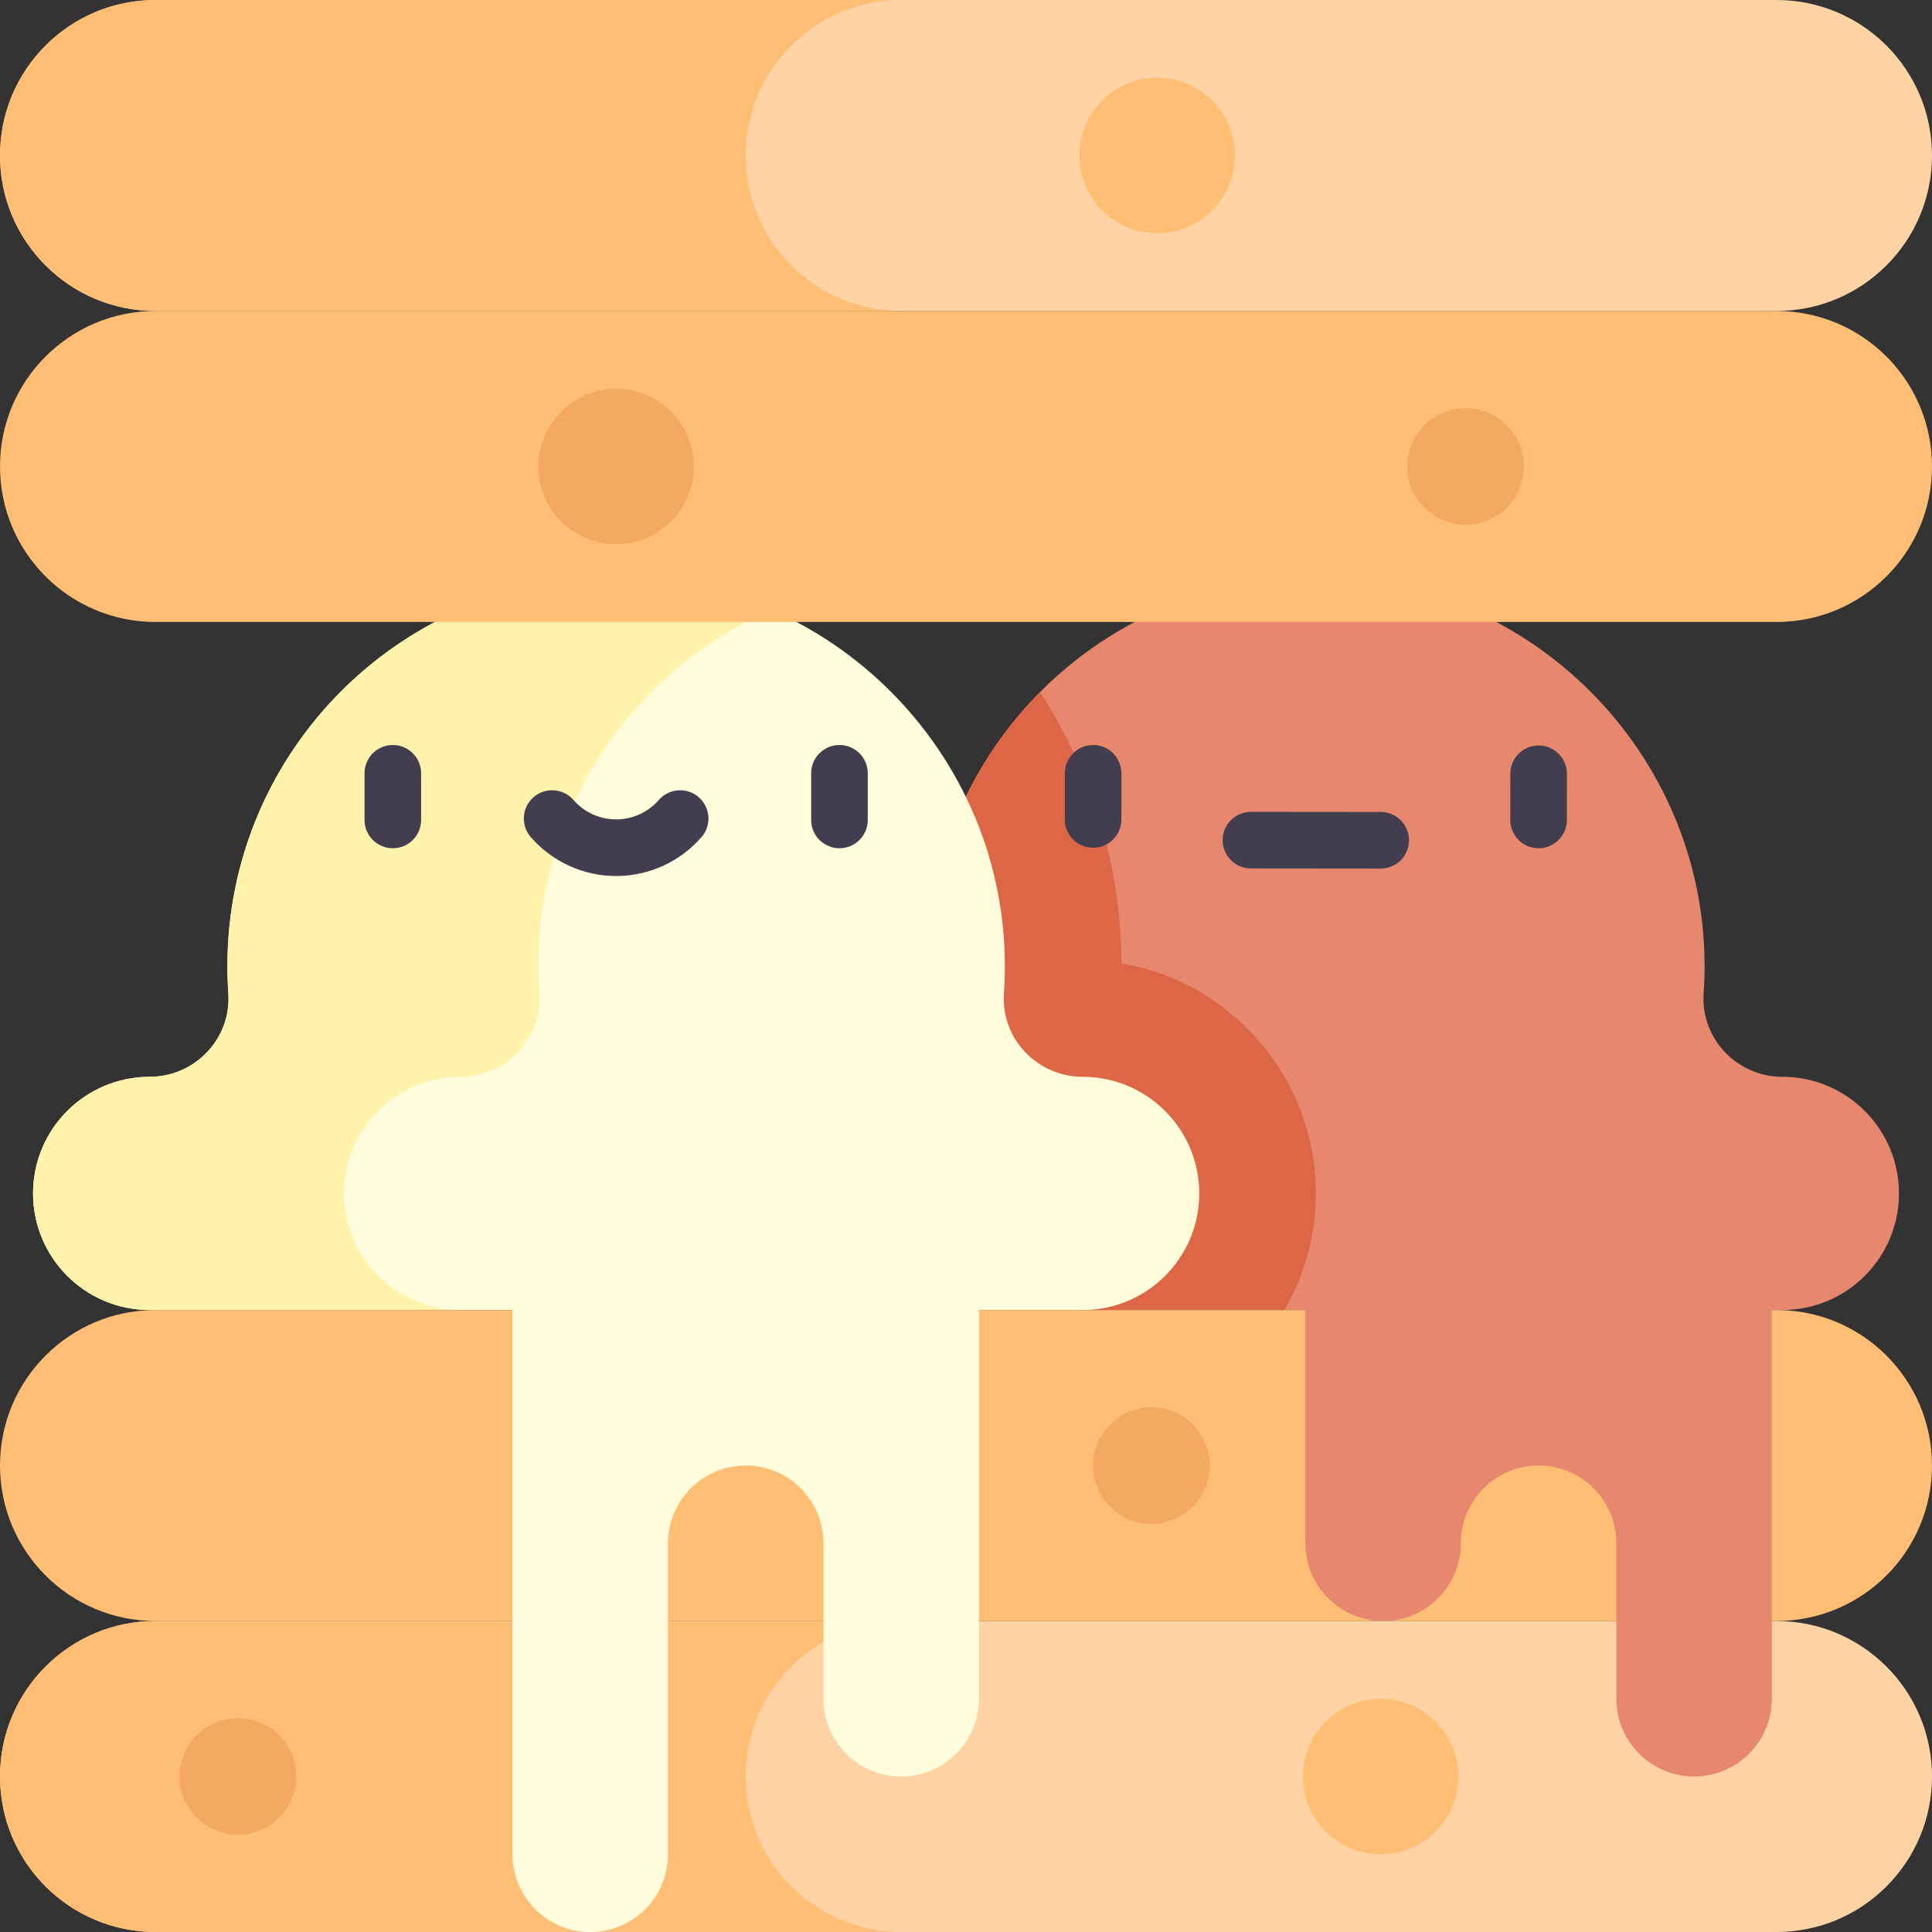 <svg id="Capa_1" enable-background="new 0 0 512 512" height="512" viewBox="0 0 512 512" width="512" xmlns="http://www.w3.org/2000/svg"><rect x="0" y="0" width="512" height="512" fill="#333333" stroke="none"/><g><g><path d="m472.338 285.36c-12.029 0-21.689-10.137-20.854-22.136.175-2.518.259-5.06.25-7.625-.214-56.027-45.858-102.008-101.882-102.611-57.416-.618-104.154 45.739-104.154 103.012 0 2.42.084 4.82.249 7.198.832 12.01-8.813 22.163-20.852 22.163-17.069 0-30.905 13.837-30.905 30.905 0 17.069 13.837 30.905 30.905 30.905h247.243c17.069 0 30.905-13.837 30.905-30.905 0-17.069-13.836-30.906-30.905-30.906z" fill="#e7886e"/></g><g><path d="m348.716 316.266c0-30.573-22.315-56.034-51.511-60.953-.135-26.41-8.065-51.107-21.587-71.894-18.491 18.622-29.92 44.265-29.92 72.581 0 2.42.084 4.82.248 7.198.832 12.01-8.813 22.162-20.852 22.162-17.069 0-30.905 13.837-30.905 30.905 0 17.069 13.837 30.905 30.905 30.905h115.306c5.278-9.098 8.316-19.65 8.316-30.904z" fill="#dc6646"/></g><g><path d="m286.905 285.36c-12.029 0-21.689-10.137-20.854-22.136.175-2.518.259-5.06.25-7.625-.214-56.027-45.858-102.008-101.882-102.611-57.416-.618-104.153 45.739-104.153 103.012 0 2.42.084 4.82.249 7.198.832 12.01-8.813 22.163-20.852 22.163-17.069 0-30.905 13.837-30.905 30.905 0 17.069 13.837 30.905 30.905 30.905h247.243c17.069 0 30.905-13.837 30.905-30.905 0-17.069-13.837-30.906-30.906-30.906z" fill="#fffddb"/></g><g><path d="m91.171 316.266c0-17.069 13.837-30.905 30.905-30.905 12.039 0 21.684-10.152 20.852-22.162-.165-2.378-.249-4.778-.249-7.198 0-42.207 25.384-78.481 61.717-94.4-12.283-5.395-25.797-8.459-39.978-8.612-57.415-.619-104.152 45.738-104.152 103.011 0 2.42.084 4.82.249 7.198.832 12.01-8.813 22.162-20.852 22.162-17.069 0-30.905 13.837-30.905 30.905 0 17.069 13.837 30.905 30.905 30.905h82.414c-17.069.001-30.906-13.836-30.906-30.904z" fill="#fff3ac"/></g><g><g><path d="m289.682 224.667c-.002 0-.003 0-.006 0-4.142-.003-7.497-3.363-7.494-7.505l.009-12.235c.003-4.14 3.36-7.495 7.5-7.495h.006c4.142.003 7.497 3.363 7.494 7.505l-.009 12.235c-.003 4.141-3.361 7.495-7.5 7.495z" fill="#423e4f"/></g><g><path d="m407.742 224.794c-.002 0-.003 0-.006 0-4.142-.003-7.497-3.363-7.494-7.505l.009-12.235c.003-4.14 3.36-7.495 7.5-7.495h.006c4.142.003 7.497 3.363 7.494 7.505l-.009 12.235c-.003 4.141-3.36 7.495-7.5 7.495z" fill="#423e4f"/></g><g><path d="m365.899 230.177c-.002 0-.004 0-.007 0l-34.386-.03c-4.142-.003-7.497-3.364-7.493-7.506.004-4.14 3.361-7.494 7.5-7.494h.007l34.386.03c4.142.003 7.497 3.364 7.493 7.506-.003 4.141-3.361 7.494-7.5 7.494z" fill="#423e4f"/></g></g><g><g><path d="m104.102 224.794c-4.143 0-7.5-3.358-7.5-7.5v-12.362c0-4.142 3.357-7.5 7.5-7.5s7.5 3.358 7.5 7.5v12.362c0 4.143-3.358 7.5-7.5 7.5z" fill="#423e4f"/></g><g><path d="m222.466 224.794c-4.143 0-7.5-3.358-7.5-7.5v-12.362c0-4.142 3.357-7.5 7.5-7.5s7.5 3.358 7.5 7.5v12.362c0 4.143-3.358 7.5-7.5 7.5z" fill="#423e4f"/></g><g><path d="m163.283 232.153c-8.668 0-16.911-3.754-22.615-10.3-2.722-3.123-2.396-7.86.727-10.582 3.121-2.721 7.859-2.397 10.582.727 2.854 3.275 6.976 5.154 11.307 5.154 4.332 0 8.453-1.879 11.308-5.154 2.722-3.124 7.457-3.448 10.582-.727 3.122 2.721 3.448 7.459.727 10.582-5.706 6.546-13.949 10.3-22.618 10.3z" fill="#423e4f"/></g></g><g><path d="m470.793 429.586h-429.586c-22.758 0-41.207-18.45-41.207-41.208 0-22.758 18.449-41.207 41.207-41.207h429.586c22.758 0 41.207 18.449 41.207 41.207 0 22.758-18.449 41.208-41.207 41.208z" fill="#ffbe74"/></g><g><path d="m470.793 512h-429.586c-22.758 0-41.207-18.449-41.207-41.207 0-22.758 18.449-41.207 41.207-41.207h429.586c22.758 0 41.207 18.449 41.207 41.207 0 22.758-18.449 41.207-41.207 41.207z" fill="#ffd3a3"/></g><g><path d="m197.623 470.793c0-22.758 18.449-41.207 41.207-41.207h-197.623c-22.758 0-41.207 18.449-41.207 41.207 0 22.758 18.449 41.207 41.207 41.207h197.623c-22.758 0-41.207-18.449-41.207-41.207z" fill="#ffbe74"/></g><g><path d="m470.793 164.829h-429.586c-22.758 0-41.207-18.449-41.207-41.207 0-22.758 18.449-41.207 41.207-41.207h429.586c22.758 0 41.207 18.449 41.207 41.207 0 22.758-18.449 41.207-41.207 41.207z" fill="#ffbe74"/></g><g><path d="m470.793 82.414h-429.586c-22.758 0-41.207-18.449-41.207-41.207 0-22.758 18.449-41.207 41.207-41.207h429.586c22.758 0 41.207 18.449 41.207 41.207 0 22.758-18.449 41.207-41.207 41.207z" fill="#ffd3a3"/></g><g><path d="m197.623 41.207c0-22.758 18.449-41.207 41.207-41.207h-197.623c-22.758 0-41.207 18.449-41.207 41.207 0 22.758 18.449 41.207 41.207 41.207h197.623c-22.758 0-41.207-18.449-41.207-41.207z" fill="#ffbe74"/></g><g><path d="m469.558 336.869v113.32c0 11.379-9.225 20.604-20.604 20.604-11.379 0-20.604-9.225-20.604-20.604v-41.207c0-11.379-9.225-20.604-20.604-20.604-11.379 0-20.604 9.225-20.604 20.604 0 11.379-9.225 20.604-20.604 20.604-11.379 0-20.604-9.225-20.604-20.604v-72.113z" fill="#e7886e"/></g><g><path d="m259.434 336.869v113.32c0 11.379-9.225 20.604-20.604 20.604-11.379 0-20.604-9.225-20.604-20.604v-41.207c0-11.379-9.225-20.604-20.604-20.604-11.379 0-20.604 9.225-20.604 20.604v82.415c0 11.379-9.225 20.604-20.604 20.604-11.379 0-20.604-9.225-20.604-20.604v-154.528z" fill="#fffddb"/></g><g><circle cx="365.899" cy="470.793" fill="#ffbe74" r="20.604"/></g><g><circle cx="163.284" cy="123.622" fill="#f4a960" r="20.604"/></g><g><circle cx="306.664" cy="41.207" fill="#ffbe74" r="20.604"/></g><g><circle cx="305.134" cy="388.378" fill="#f4a960" r="15.453"/></g><g><circle cx="63.041" cy="470.793" fill="#f4a960" r="15.453"/></g><g><circle cx="388.396" cy="123.622" fill="#f4a960" r="15.453"/></g></g></svg>